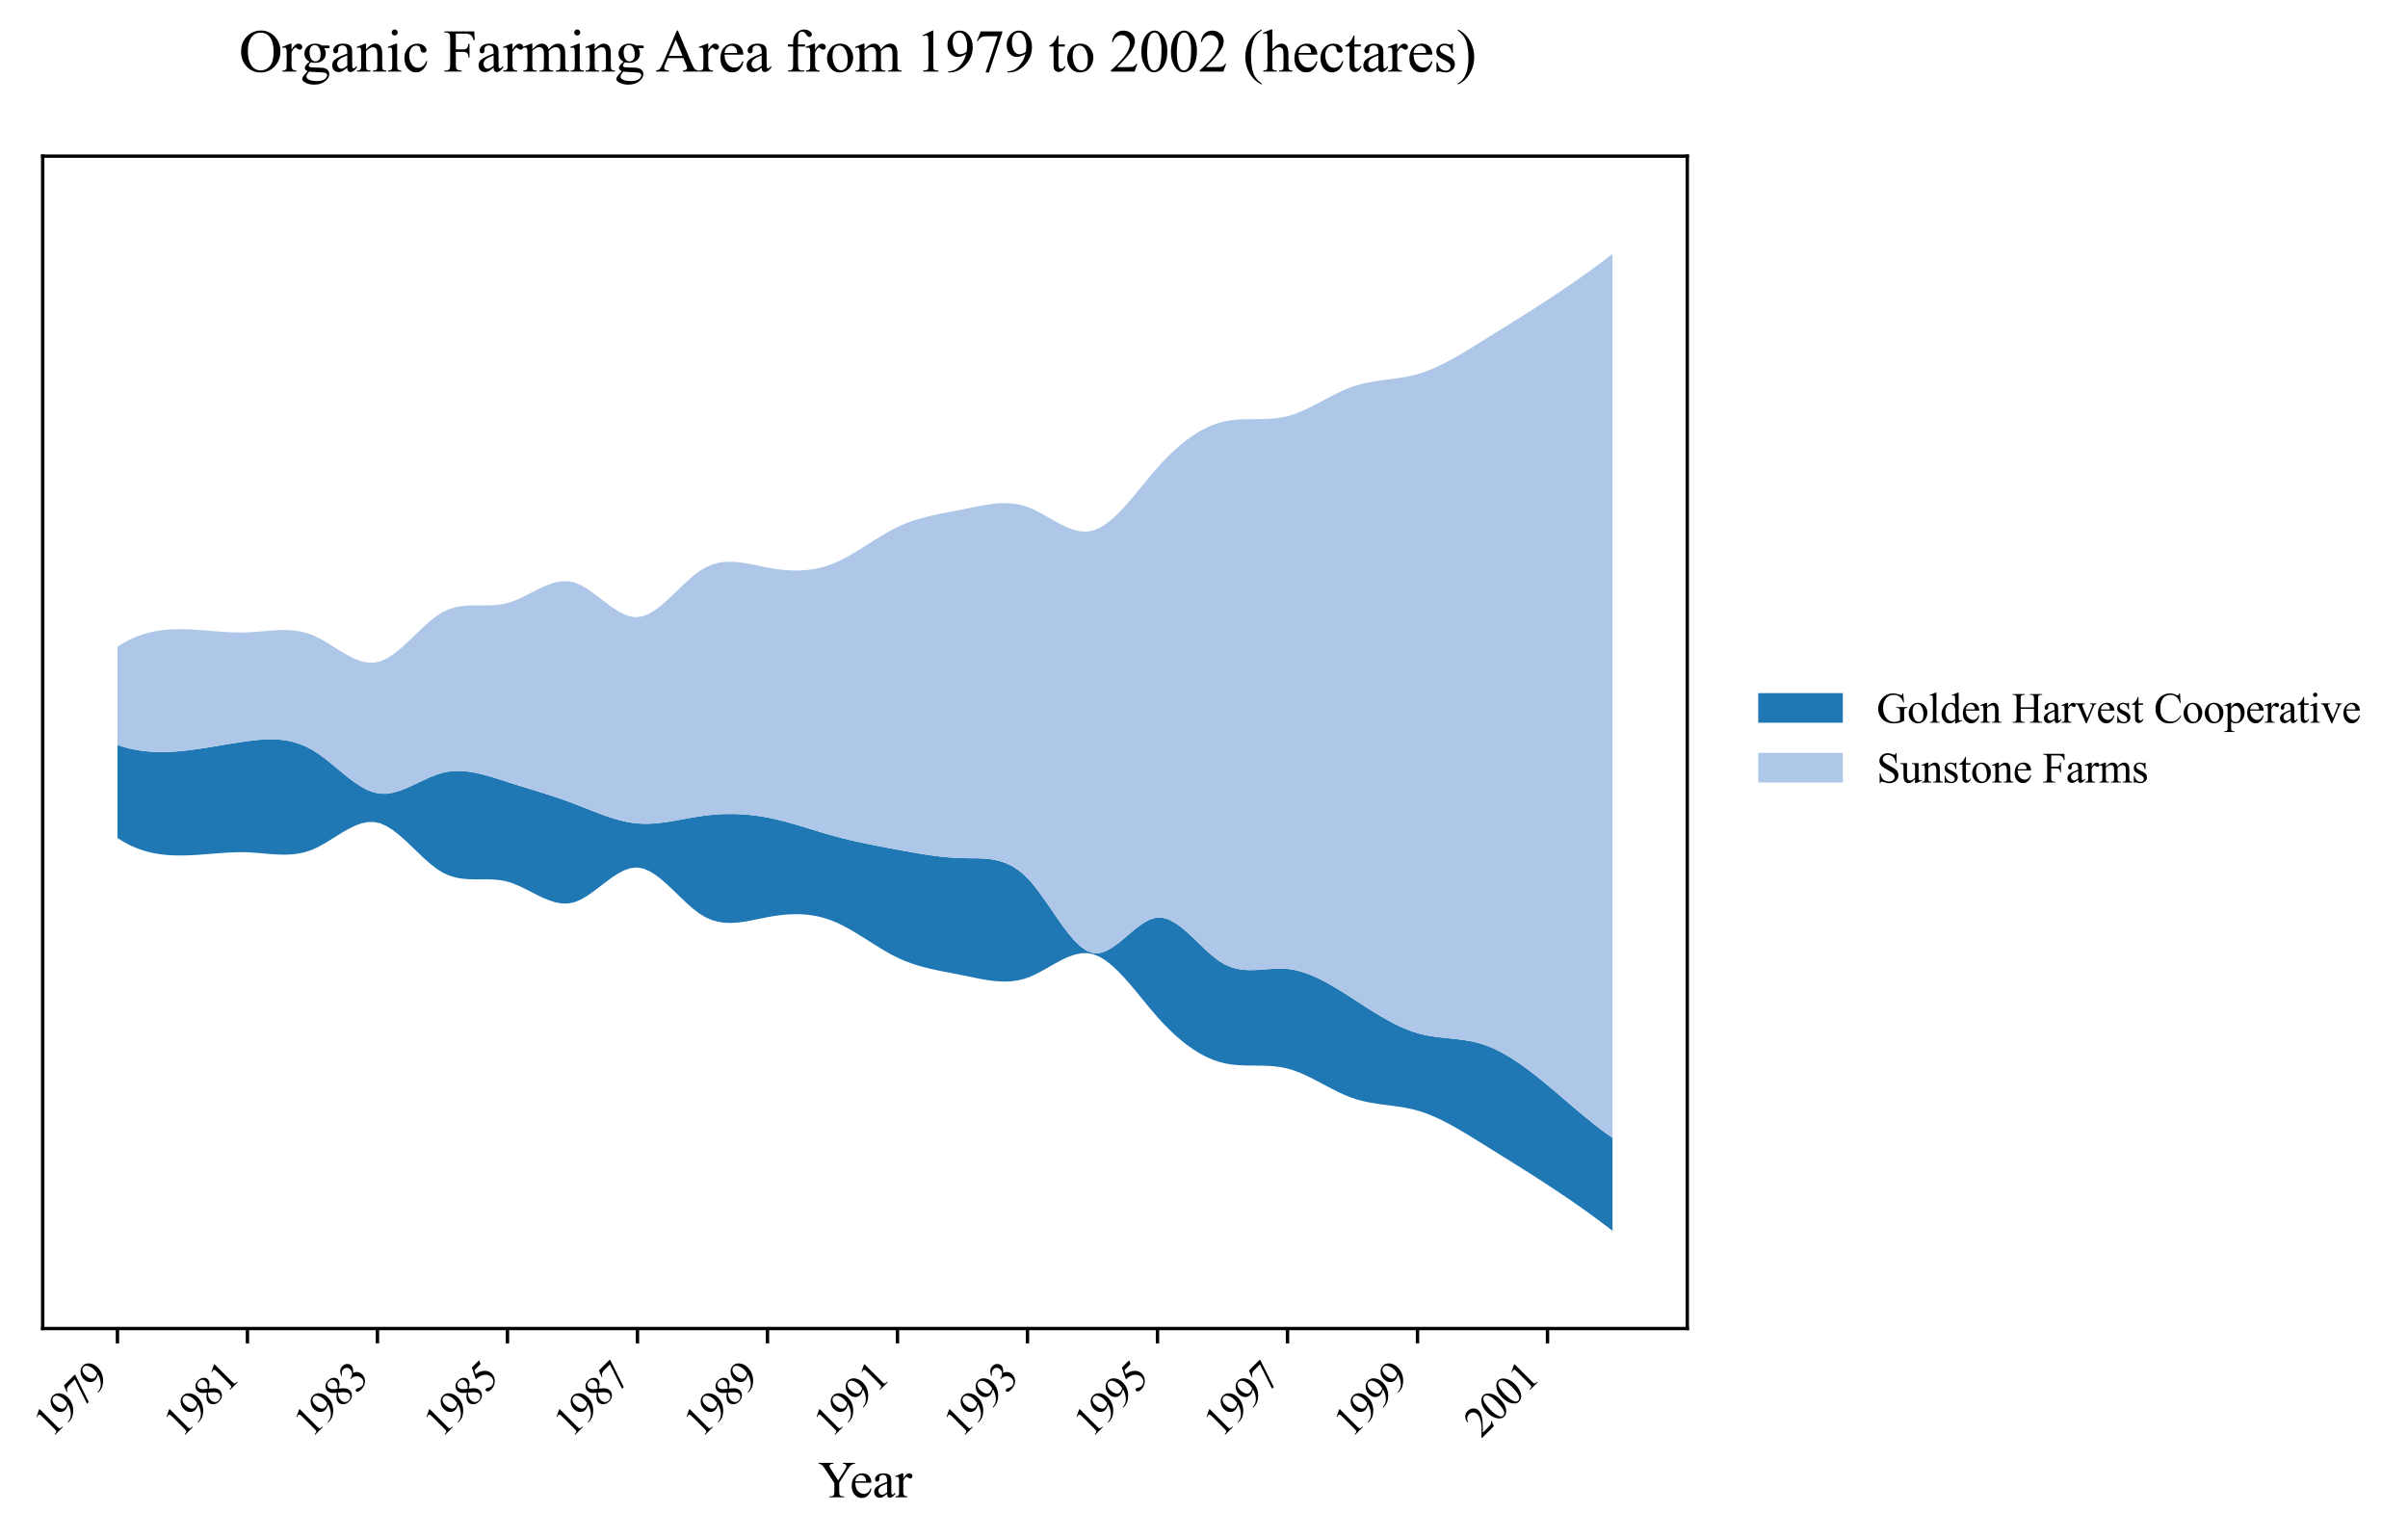 <?xml version="1.0" encoding="utf-8" standalone="no"?>
<!DOCTYPE svg PUBLIC "-//W3C//DTD SVG 1.1//EN"
  "http://www.w3.org/Graphics/SVG/1.1/DTD/svg11.dtd">
<svg xmlns:xlink="http://www.w3.org/1999/xlink" width="569.28pt" height="363.785pt" viewBox="0 0 569.28 363.785" xmlns="http://www.w3.org/2000/svg" version="1.1">
 <defs>
  <style type="text/css">*{stroke-linejoin: round; stroke-linecap: butt}</style>
 </defs>
 <g id="figure_1">
  <g id="patch_1">
   <path d="M 0 363.785 
L 569.28 363.785 
L 569.28 0 
L 0 0 
z
" style="fill: #ffffff"/>
  </g>
  <g id="axes_1">
   <g id="patch_2">
    <path d="M 10.092 314.121 
L 398.892 314.121 
L 398.892 36.921 
L 10.092 36.921 
z
" style="fill: #ffffff"/>
   </g>
   <g id="FillBetweenPolyCollection_1">
    <path d="M 27.765 176.15 
L 27.765 198.138 
L 29.244 199.061 
L 30.722 199.844 
L 32.201 200.497 
L 33.68 201.03 
L 35.159 201.453 
L 36.638 201.777 
L 38.117 202.011 
L 39.596 202.166 
L 41.075 202.251 
L 42.554 202.277 
L 44.032 202.254 
L 45.511 202.191 
L 46.99 202.1 
L 48.469 201.989 
L 49.948 201.87 
L 51.427 201.753 
L 52.906 201.646 
L 54.385 201.561 
L 55.864 201.508 
L 57.342 201.496 
L 58.821 201.536 
L 60.3 201.628 
L 61.779 201.751 
L 63.258 201.88 
L 64.737 201.993 
L 66.216 202.066 
L 67.695 202.074 
L 69.174 201.994 
L 70.652 201.803 
L 72.131 201.476 
L 73.61 200.989 
L 75.089 200.327 
L 76.568 199.523 
L 78.047 198.628 
L 79.526 197.698 
L 81.005 196.784 
L 82.484 195.942 
L 83.962 195.224 
L 85.441 194.684 
L 86.92 194.374 
L 88.399 194.35 
L 89.878 194.662 
L 91.357 195.312 
L 92.836 196.241 
L 94.315 197.388 
L 95.794 198.691 
L 97.272 200.088 
L 98.751 201.517 
L 100.23 202.917 
L 101.709 204.225 
L 103.188 205.381 
L 104.667 206.321 
L 106.146 207.004 
L 107.625 207.46 
L 109.104 207.734 
L 110.582 207.871 
L 112.061 207.915 
L 113.54 207.912 
L 115.019 207.906 
L 116.498 207.942 
L 117.977 208.066 
L 119.456 208.322 
L 120.935 208.752 
L 122.414 209.34 
L 123.892 210.036 
L 125.371 210.789 
L 126.85 211.547 
L 128.329 212.26 
L 129.808 212.876 
L 131.287 213.344 
L 132.766 213.612 
L 134.245 213.629 
L 135.724 213.345 
L 137.202 212.748 
L 138.681 211.904 
L 140.16 210.887 
L 141.639 209.771 
L 143.118 208.628 
L 144.597 207.533 
L 146.076 206.56 
L 147.555 205.782 
L 149.034 205.273 
L 150.512 205.107 
L 151.991 205.342 
L 153.47 205.945 
L 154.949 206.848 
L 156.428 207.986 
L 157.907 209.29 
L 159.386 210.694 
L 160.865 212.131 
L 162.344 213.534 
L 163.822 214.836 
L 165.301 215.971 
L 166.78 216.871 
L 168.259 217.519 
L 169.738 217.941 
L 171.217 218.168 
L 172.696 218.23 
L 174.175 218.157 
L 175.654 217.98 
L 177.132 217.728 
L 178.611 217.432 
L 180.09 217.121 
L 181.569 216.827 
L 183.048 216.574 
L 184.527 216.373 
L 186.006 216.231 
L 187.485 216.157 
L 188.964 216.157 
L 190.442 216.24 
L 191.921 216.413 
L 193.4 216.683 
L 194.879 217.059 
L 196.358 217.548 
L 197.837 218.155 
L 199.316 218.871 
L 200.795 219.673 
L 202.274 220.54 
L 203.752 221.451 
L 205.231 222.385 
L 206.71 223.319 
L 208.189 224.234 
L 209.668 225.107 
L 211.147 225.917 
L 212.626 226.642 
L 214.105 227.274 
L 215.584 227.822 
L 217.062 228.297 
L 218.541 228.71 
L 220.02 229.075 
L 221.499 229.401 
L 222.978 229.701 
L 224.457 229.986 
L 225.936 230.268 
L 227.415 230.558 
L 228.894 230.863 
L 230.372 231.172 
L 231.851 231.465 
L 233.33 231.721 
L 234.809 231.922 
L 236.288 232.049 
L 237.767 232.081 
L 239.246 232 
L 240.725 231.785 
L 242.204 231.418 
L 243.682 230.881 
L 245.161 230.19 
L 246.64 229.398 
L 248.119 228.555 
L 249.598 227.714 
L 251.077 226.927 
L 252.556 226.246 
L 254.035 225.722 
L 255.514 225.408 
L 256.992 225.356 
L 258.471 225.617 
L 259.95 226.221 
L 261.429 227.132 
L 262.908 228.306 
L 264.387 229.696 
L 265.866 231.258 
L 267.345 232.946 
L 268.824 234.715 
L 270.303 236.519 
L 271.781 238.314 
L 273.26 240.053 
L 274.739 241.694 
L 276.218 243.222 
L 277.697 244.632 
L 279.176 245.924 
L 280.655 247.093 
L 282.134 248.138 
L 283.613 249.057 
L 285.091 249.845 
L 286.57 250.502 
L 288.049 251.025 
L 289.528 251.41 
L 291.007 251.668 
L 292.486 251.824 
L 293.965 251.904 
L 295.444 251.937 
L 296.923 251.948 
L 298.401 251.964 
L 299.88 252.014 
L 301.359 252.123 
L 302.838 252.318 
L 304.317 252.628 
L 305.796 253.07 
L 307.275 253.631 
L 308.754 254.285 
L 310.233 255.007 
L 311.711 255.774 
L 313.19 256.559 
L 314.669 257.338 
L 316.148 258.086 
L 317.627 258.779 
L 319.106 259.392 
L 320.585 259.901 
L 322.064 260.307 
L 323.543 260.628 
L 325.021 260.887 
L 326.5 261.103 
L 327.979 261.297 
L 329.458 261.489 
L 330.937 261.701 
L 332.416 261.952 
L 333.895 262.263 
L 335.374 262.655 
L 336.853 263.141 
L 338.331 263.712 
L 339.81 264.361 
L 341.289 265.077 
L 342.768 265.85 
L 344.247 266.672 
L 345.726 267.532 
L 347.205 268.421 
L 348.684 269.33 
L 350.163 270.248 
L 351.641 271.167 
L 353.12 272.086 
L 354.599 273.005 
L 356.078 273.925 
L 357.557 274.849 
L 359.036 275.776 
L 360.515 276.709 
L 361.994 277.648 
L 363.473 278.595 
L 364.951 279.551 
L 366.43 280.517 
L 367.909 281.495 
L 369.388 282.486 
L 370.867 283.491 
L 372.346 284.511 
L 373.825 285.547 
L 375.304 286.602 
L 376.783 287.675 
L 378.261 288.768 
L 379.74 289.883 
L 381.219 291.021 
L 381.219 269.049 
L 381.219 269.049 
L 379.74 268.008 
L 378.261 266.908 
L 376.783 265.757 
L 375.304 264.566 
L 373.825 263.343 
L 372.346 262.097 
L 370.867 260.837 
L 369.388 259.572 
L 367.909 258.311 
L 366.43 257.063 
L 364.951 255.838 
L 363.473 254.644 
L 361.994 253.49 
L 360.515 252.385 
L 359.036 251.339 
L 357.557 250.36 
L 356.078 249.457 
L 354.599 248.64 
L 353.12 247.917 
L 351.641 247.298 
L 350.163 246.791 
L 348.684 246.396 
L 347.205 246.094 
L 345.726 245.862 
L 344.247 245.679 
L 342.768 245.522 
L 341.289 245.37 
L 339.81 245.2 
L 338.331 244.99 
L 336.853 244.719 
L 335.374 244.363 
L 333.895 243.904 
L 332.416 243.345 
L 330.937 242.697 
L 329.458 241.971 
L 327.979 241.178 
L 326.5 240.33 
L 325.021 239.438 
L 323.543 238.514 
L 322.064 237.567 
L 320.585 236.611 
L 319.106 235.656 
L 317.627 234.714 
L 316.148 233.799 
L 314.669 232.925 
L 313.19 232.105 
L 311.711 231.353 
L 310.233 230.682 
L 308.754 230.106 
L 307.275 229.638 
L 305.796 229.292 
L 304.317 229.081 
L 302.838 229.009 
L 301.359 229.041 
L 299.88 229.136 
L 298.401 229.252 
L 296.923 229.346 
L 295.444 229.376 
L 293.965 229.301 
L 292.486 229.078 
L 291.007 228.665 
L 289.528 228.021 
L 288.049 227.108 
L 286.57 225.956 
L 285.091 224.638 
L 283.613 223.227 
L 282.134 221.798 
L 280.655 220.425 
L 279.176 219.182 
L 277.697 218.142 
L 276.218 217.38 
L 274.739 216.969 
L 273.26 216.983 
L 271.781 217.44 
L 270.303 218.249 
L 268.824 219.312 
L 267.345 220.526 
L 265.866 221.791 
L 264.387 223.007 
L 262.908 224.073 
L 261.429 224.889 
L 259.95 225.353 
L 258.471 225.365 
L 256.992 224.845 
L 255.514 223.834 
L 254.035 222.42 
L 252.556 220.688 
L 251.077 218.724 
L 249.598 216.616 
L 248.119 214.45 
L 246.64 212.312 
L 245.161 210.289 
L 243.682 208.468 
L 242.204 206.931 
L 240.725 205.708 
L 239.246 204.763 
L 237.767 204.061 
L 236.288 203.566 
L 234.809 203.241 
L 233.33 203.049 
L 231.851 202.955 
L 230.372 202.921 
L 228.894 202.913 
L 227.415 202.892 
L 225.936 202.832 
L 224.457 202.732 
L 222.978 202.596 
L 221.499 202.428 
L 220.02 202.232 
L 218.541 202.012 
L 217.062 201.773 
L 215.584 201.519 
L 214.105 201.255 
L 212.626 200.983 
L 211.147 200.709 
L 209.668 200.432 
L 208.189 200.151 
L 206.71 199.861 
L 205.231 199.563 
L 203.752 199.252 
L 202.274 198.927 
L 200.795 198.586 
L 199.316 198.226 
L 197.837 197.844 
L 196.358 197.44 
L 194.879 197.013 
L 193.4 196.57 
L 191.921 196.119 
L 190.442 195.666 
L 188.964 195.219 
L 187.485 194.785 
L 186.006 194.371 
L 184.527 193.984 
L 183.048 193.631 
L 181.569 193.319 
L 180.09 193.055 
L 178.611 192.839 
L 177.132 192.672 
L 175.654 192.553 
L 174.175 192.481 
L 172.696 192.456 
L 171.217 192.479 
L 169.738 192.547 
L 168.259 192.662 
L 166.78 192.823 
L 165.301 193.029 
L 163.822 193.272 
L 162.344 193.537 
L 160.865 193.81 
L 159.386 194.076 
L 157.907 194.319 
L 156.428 194.526 
L 154.949 194.68 
L 153.47 194.767 
L 151.991 194.773 
L 150.512 194.682 
L 149.034 194.486 
L 147.555 194.195 
L 146.076 193.822 
L 144.597 193.381 
L 143.118 192.885 
L 141.639 192.347 
L 140.16 191.781 
L 138.681 191.198 
L 137.202 190.614 
L 135.724 190.04 
L 134.245 189.489 
L 132.766 188.963 
L 131.287 188.458 
L 129.808 187.97 
L 128.329 187.496 
L 126.85 187.032 
L 125.371 186.574 
L 123.892 186.118 
L 122.414 185.661 
L 120.935 185.199 
L 119.456 184.729 
L 117.977 184.254 
L 116.498 183.793 
L 115.019 183.362 
L 113.54 182.98 
L 112.061 182.664 
L 110.582 182.433 
L 109.104 182.305 
L 107.625 182.296 
L 106.146 182.426 
L 104.667 182.712 
L 103.188 183.162 
L 101.709 183.744 
L 100.23 184.411 
L 98.751 185.118 
L 97.272 185.82 
L 95.794 186.471 
L 94.315 187.025 
L 92.836 187.437 
L 91.357 187.662 
L 89.878 187.653 
L 88.399 187.369 
L 86.92 186.813 
L 85.441 186.032 
L 83.962 185.07 
L 82.484 183.975 
L 81.005 182.792 
L 79.526 181.567 
L 78.047 180.348 
L 76.568 179.179 
L 75.089 178.108 
L 73.61 177.181 
L 72.131 176.426 
L 70.652 175.836 
L 69.174 175.394 
L 67.695 175.086 
L 66.216 174.896 
L 64.737 174.81 
L 63.258 174.812 
L 61.779 174.887 
L 60.3 175.02 
L 58.821 175.196 
L 57.342 175.401 
L 55.864 175.625 
L 54.385 175.864 
L 52.906 176.112 
L 51.427 176.362 
L 49.948 176.61 
L 48.469 176.85 
L 46.99 177.075 
L 45.511 177.281 
L 44.032 177.462 
L 42.554 177.611 
L 41.075 177.724 
L 39.596 177.794 
L 38.117 177.817 
L 36.638 177.785 
L 35.159 177.694 
L 33.68 177.538 
L 32.201 177.312 
L 30.722 177.008 
L 29.244 176.623 
L 27.765 176.15 
z
" clip-path="url(#pbded025256)" style="fill: #1f77b4"/>
   </g>
   <g id="FillBetweenPolyCollection_2">
    <path d="M 27.765 152.905 
L 27.765 176.15 
L 29.244 176.623 
L 30.722 177.008 
L 32.201 177.312 
L 33.68 177.538 
L 35.159 177.694 
L 36.638 177.785 
L 38.117 177.817 
L 39.596 177.794 
L 41.075 177.724 
L 42.554 177.611 
L 44.032 177.462 
L 45.511 177.281 
L 46.99 177.075 
L 48.469 176.85 
L 49.948 176.61 
L 51.427 176.362 
L 52.906 176.112 
L 54.385 175.864 
L 55.864 175.625 
L 57.342 175.401 
L 58.821 175.196 
L 60.3 175.02 
L 61.779 174.887 
L 63.258 174.812 
L 64.737 174.81 
L 66.216 174.896 
L 67.695 175.086 
L 69.174 175.394 
L 70.652 175.836 
L 72.131 176.426 
L 73.61 177.181 
L 75.089 178.108 
L 76.568 179.179 
L 78.047 180.348 
L 79.526 181.567 
L 81.005 182.792 
L 82.484 183.975 
L 83.962 185.07 
L 85.441 186.032 
L 86.92 186.813 
L 88.399 187.369 
L 89.878 187.653 
L 91.357 187.662 
L 92.836 187.437 
L 94.315 187.025 
L 95.794 186.471 
L 97.272 185.82 
L 98.751 185.118 
L 100.23 184.411 
L 101.709 183.744 
L 103.188 183.162 
L 104.667 182.712 
L 106.146 182.426 
L 107.625 182.296 
L 109.104 182.305 
L 110.582 182.433 
L 112.061 182.664 
L 113.54 182.98 
L 115.019 183.362 
L 116.498 183.793 
L 117.977 184.254 
L 119.456 184.729 
L 120.935 185.199 
L 122.414 185.661 
L 123.892 186.118 
L 125.371 186.574 
L 126.85 187.032 
L 128.329 187.496 
L 129.808 187.97 
L 131.287 188.458 
L 132.766 188.963 
L 134.245 189.489 
L 135.724 190.04 
L 137.202 190.614 
L 138.681 191.198 
L 140.16 191.781 
L 141.639 192.347 
L 143.118 192.885 
L 144.597 193.381 
L 146.076 193.822 
L 147.555 194.195 
L 149.034 194.486 
L 150.512 194.682 
L 151.991 194.773 
L 153.47 194.767 
L 154.949 194.68 
L 156.428 194.526 
L 157.907 194.319 
L 159.386 194.076 
L 160.865 193.81 
L 162.344 193.537 
L 163.822 193.272 
L 165.301 193.029 
L 166.78 192.823 
L 168.259 192.662 
L 169.738 192.547 
L 171.217 192.479 
L 172.696 192.456 
L 174.175 192.481 
L 175.654 192.553 
L 177.132 192.672 
L 178.611 192.839 
L 180.09 193.055 
L 181.569 193.319 
L 183.048 193.631 
L 184.527 193.984 
L 186.006 194.371 
L 187.485 194.785 
L 188.964 195.219 
L 190.442 195.666 
L 191.921 196.119 
L 193.4 196.57 
L 194.879 197.013 
L 196.358 197.44 
L 197.837 197.844 
L 199.316 198.226 
L 200.795 198.586 
L 202.274 198.927 
L 203.752 199.252 
L 205.231 199.563 
L 206.71 199.861 
L 208.189 200.151 
L 209.668 200.432 
L 211.147 200.709 
L 212.626 200.983 
L 214.105 201.255 
L 215.584 201.519 
L 217.062 201.773 
L 218.541 202.012 
L 220.02 202.232 
L 221.499 202.428 
L 222.978 202.596 
L 224.457 202.732 
L 225.936 202.832 
L 227.415 202.892 
L 228.894 202.913 
L 230.372 202.921 
L 231.851 202.955 
L 233.33 203.049 
L 234.809 203.241 
L 236.288 203.566 
L 237.767 204.061 
L 239.246 204.763 
L 240.725 205.708 
L 242.204 206.931 
L 243.682 208.468 
L 245.161 210.289 
L 246.64 212.312 
L 248.119 214.45 
L 249.598 216.616 
L 251.077 218.724 
L 252.556 220.688 
L 254.035 222.42 
L 255.514 223.834 
L 256.992 224.845 
L 258.471 225.365 
L 259.95 225.353 
L 261.429 224.889 
L 262.908 224.073 
L 264.387 223.007 
L 265.866 221.791 
L 267.345 220.526 
L 268.824 219.312 
L 270.303 218.249 
L 271.781 217.44 
L 273.26 216.983 
L 274.739 216.969 
L 276.218 217.38 
L 277.697 218.142 
L 279.176 219.182 
L 280.655 220.425 
L 282.134 221.798 
L 283.613 223.227 
L 285.091 224.638 
L 286.57 225.956 
L 288.049 227.108 
L 289.528 228.021 
L 291.007 228.665 
L 292.486 229.078 
L 293.965 229.301 
L 295.444 229.376 
L 296.923 229.346 
L 298.401 229.252 
L 299.88 229.136 
L 301.359 229.041 
L 302.838 229.009 
L 304.317 229.081 
L 305.796 229.292 
L 307.275 229.638 
L 308.754 230.106 
L 310.233 230.682 
L 311.711 231.353 
L 313.19 232.105 
L 314.669 232.925 
L 316.148 233.799 
L 317.627 234.714 
L 319.106 235.656 
L 320.585 236.611 
L 322.064 237.567 
L 323.543 238.514 
L 325.021 239.438 
L 326.5 240.33 
L 327.979 241.178 
L 329.458 241.971 
L 330.937 242.697 
L 332.416 243.345 
L 333.895 243.904 
L 335.374 244.363 
L 336.853 244.719 
L 338.331 244.99 
L 339.81 245.2 
L 341.289 245.37 
L 342.768 245.522 
L 344.247 245.679 
L 345.726 245.862 
L 347.205 246.094 
L 348.684 246.396 
L 350.163 246.791 
L 351.641 247.298 
L 353.12 247.917 
L 354.599 248.64 
L 356.078 249.457 
L 357.557 250.36 
L 359.036 251.339 
L 360.515 252.385 
L 361.994 253.49 
L 363.473 254.644 
L 364.951 255.838 
L 366.43 257.063 
L 367.909 258.311 
L 369.388 259.572 
L 370.867 260.837 
L 372.346 262.097 
L 373.825 263.343 
L 375.304 264.566 
L 376.783 265.757 
L 378.261 266.908 
L 379.74 268.008 
L 381.219 269.049 
L 381.219 60.021 
L 381.219 60.021 
L 379.74 61.159 
L 378.261 62.274 
L 376.783 63.368 
L 375.304 64.441 
L 373.825 65.495 
L 372.346 66.532 
L 370.867 67.552 
L 369.388 68.556 
L 367.909 69.547 
L 366.43 70.525 
L 364.951 71.491 
L 363.473 72.448 
L 361.994 73.395 
L 360.515 74.334 
L 359.036 75.267 
L 357.557 76.194 
L 356.078 77.117 
L 354.599 78.038 
L 353.12 78.957 
L 351.641 79.875 
L 350.163 80.794 
L 348.684 81.713 
L 347.205 82.621 
L 345.726 83.51 
L 344.247 84.371 
L 342.768 85.192 
L 341.289 85.966 
L 339.81 86.682 
L 338.331 87.33 
L 336.853 87.902 
L 335.374 88.387 
L 333.895 88.779 
L 332.416 89.091 
L 330.937 89.342 
L 329.458 89.553 
L 327.979 89.746 
L 326.5 89.94 
L 325.021 90.156 
L 323.543 90.414 
L 322.064 90.736 
L 320.585 91.141 
L 319.106 91.65 
L 317.627 92.263 
L 316.148 92.956 
L 314.669 93.705 
L 313.19 94.484 
L 311.711 95.269 
L 310.233 96.035 
L 308.754 96.757 
L 307.275 97.411 
L 305.796 97.972 
L 304.317 98.415 
L 302.838 98.724 
L 301.359 98.92 
L 299.88 99.029 
L 298.401 99.078 
L 296.923 99.095 
L 295.444 99.106 
L 293.965 99.138 
L 292.486 99.218 
L 291.007 99.374 
L 289.528 99.632 
L 288.049 100.018 
L 286.57 100.54 
L 285.091 101.197 
L 283.613 101.986 
L 282.134 102.904 
L 280.655 103.949 
L 279.176 105.119 
L 277.697 106.41 
L 276.218 107.821 
L 274.739 109.348 
L 273.26 110.99 
L 271.781 112.729 
L 270.303 114.523 
L 268.824 116.328 
L 267.345 118.097 
L 265.866 119.785 
L 264.387 121.347 
L 262.908 122.737 
L 261.429 123.91 
L 259.95 124.822 
L 258.471 125.425 
L 256.992 125.687 
L 255.514 125.634 
L 254.035 125.32 
L 252.556 124.797 
L 251.077 124.115 
L 249.598 123.328 
L 248.119 122.487 
L 246.64 121.644 
L 245.161 120.852 
L 243.682 120.162 
L 242.204 119.624 
L 240.725 119.257 
L 239.246 119.043 
L 237.767 118.961 
L 236.288 118.994 
L 234.809 119.12 
L 233.33 119.321 
L 231.851 119.578 
L 230.372 119.87 
L 228.894 120.179 
L 227.415 120.485 
L 225.936 120.775 
L 224.457 121.056 
L 222.978 121.342 
L 221.499 121.641 
L 220.02 121.968 
L 218.541 122.332 
L 217.062 122.746 
L 215.584 123.221 
L 214.105 123.768 
L 212.626 124.4 
L 211.147 125.126 
L 209.668 125.936 
L 208.189 126.809 
L 206.71 127.723 
L 205.231 128.658 
L 203.752 129.591 
L 202.274 130.503 
L 200.795 131.37 
L 199.316 132.172 
L 197.837 132.887 
L 196.358 133.495 
L 194.879 133.983 
L 193.4 134.359 
L 191.921 134.63 
L 190.442 134.802 
L 188.964 134.885 
L 187.485 134.885 
L 186.006 134.811 
L 184.527 134.669 
L 183.048 134.468 
L 181.569 134.215 
L 180.09 133.921 
L 178.611 133.611 
L 177.132 133.314 
L 175.654 133.063 
L 174.175 132.885 
L 172.696 132.812 
L 171.217 132.874 
L 169.738 133.101 
L 168.259 133.524 
L 166.78 134.171 
L 165.301 135.072 
L 163.822 136.206 
L 162.344 137.508 
L 160.865 138.911 
L 159.386 140.348 
L 157.907 141.753 
L 156.428 143.057 
L 154.949 144.194 
L 153.47 145.098 
L 151.991 145.701 
L 150.512 145.936 
L 149.034 145.769 
L 147.555 145.261 
L 146.076 144.483 
L 144.597 143.509 
L 143.118 142.415 
L 141.639 141.272 
L 140.16 140.155 
L 138.681 139.138 
L 137.202 138.294 
L 135.724 137.698 
L 134.245 137.413 
L 132.766 137.43 
L 131.287 137.699 
L 129.808 138.166 
L 128.329 138.782 
L 126.85 139.495 
L 125.371 140.254 
L 123.892 141.007 
L 122.414 141.703 
L 120.935 142.291 
L 119.456 142.72 
L 117.977 142.976 
L 116.498 143.1 
L 115.019 143.137 
L 113.54 143.131 
L 112.061 143.128 
L 110.582 143.172 
L 109.104 143.308 
L 107.625 143.582 
L 106.146 144.038 
L 104.667 144.722 
L 103.188 145.662 
L 101.709 146.817 
L 100.23 148.125 
L 98.751 149.525 
L 97.272 150.955 
L 95.794 152.352 
L 94.315 153.655 
L 92.836 154.802 
L 91.357 155.731 
L 89.878 156.381 
L 88.399 156.693 
L 86.92 156.668 
L 85.441 156.359 
L 83.962 155.818 
L 82.484 155.1 
L 81.005 154.258 
L 79.526 153.345 
L 78.047 152.414 
L 76.568 151.52 
L 75.089 150.715 
L 73.61 150.053 
L 72.131 149.567 
L 70.652 149.24 
L 69.174 149.048 
L 67.695 148.968 
L 66.216 148.977 
L 64.737 149.049 
L 63.258 149.162 
L 61.779 149.292 
L 60.3 149.414 
L 58.821 149.506 
L 57.342 149.546 
L 55.864 149.535 
L 54.385 149.481 
L 52.906 149.396 
L 51.427 149.29 
L 49.948 149.172 
L 48.469 149.053 
L 46.99 148.943 
L 45.511 148.851 
L 44.032 148.789 
L 42.554 148.766 
L 41.075 148.792 
L 39.596 148.877 
L 38.117 149.031 
L 36.638 149.265 
L 35.159 149.589 
L 33.68 150.013 
L 32.201 150.546 
L 30.722 151.199 
L 29.244 151.982 
L 27.765 152.905 
z
" clip-path="url(#pbded025256)" style="fill: #aec7e8"/>
   </g>
   <g id="matplotlib.axis_1">
    <g id="xtick_1">
     <g id="line2d_1">
      <defs>
       <path id="mbe78764e00" d="M 0 0 
L 0 3.5 
" style="stroke: #000000; stroke-width: 0.8"/>
      </defs>
      <g>
       <use xlink:href="#mbe78764e00" x="27.765" y="314.121" style="stroke: #000000; stroke-width: 0.8"/>
      </g>
     </g>
     <g id="text_1">
      <!-- 1979 -->
      <g transform="translate(12.11 340.173) rotate(-45) scale(0.1 -0.1)">
       <defs>
        <path id="TimesNewRomanPSMT-31" d="M 750 3822 
L 1781 4325 
L 1884 4325 
L 1884 747 
Q 1884 391 1914 303 
Q 1944 216 2037 169 
Q 2131 122 2419 116 
L 2419 0 
L 825 0 
L 825 116 
Q 1125 122 1212 167 
Q 1300 213 1334 289 
Q 1369 366 1369 747 
L 1369 3034 
Q 1369 3497 1338 3628 
Q 1316 3728 1258 3775 
Q 1200 3822 1119 3822 
Q 1003 3822 797 3725 
L 750 3822 
z
" transform="scale(0.016)"/>
        <path id="TimesNewRomanPSMT-39" d="M 338 -88 
L 338 28 
Q 744 34 1094 217 
Q 1444 400 1770 856 
Q 2097 1313 2225 1859 
Q 1734 1544 1338 1544 
Q 891 1544 572 1889 
Q 253 2234 253 2806 
Q 253 3363 572 3797 
Q 956 4325 1575 4325 
Q 2097 4325 2469 3894 
Q 2925 3359 2925 2575 
Q 2925 1869 2578 1258 
Q 2231 647 1613 244 
Q 1109 -88 516 -88 
L 338 -88 
z
M 2275 2091 
Q 2331 2497 2331 2741 
Q 2331 3044 2228 3395 
Q 2125 3747 1936 3934 
Q 1747 4122 1506 4122 
Q 1228 4122 1018 3872 
Q 809 3622 809 3128 
Q 809 2469 1088 2097 
Q 1291 1828 1588 1828 
Q 1731 1828 1928 1897 
Q 2125 1966 2275 2091 
z
" transform="scale(0.016)"/>
        <path id="TimesNewRomanPSMT-37" d="M 644 4238 
L 2916 4238 
L 2916 4119 
L 1503 -88 
L 1153 -88 
L 2419 3728 
L 1253 3728 
Q 900 3728 750 3644 
Q 488 3500 328 3200 
L 238 3234 
L 644 4238 
z
" transform="scale(0.016)"/>
       </defs>
       <use xlink:href="#TimesNewRomanPSMT-31"/>
       <use xlink:href="#TimesNewRomanPSMT-39" transform="translate(50 0)"/>
       <use xlink:href="#TimesNewRomanPSMT-37" transform="translate(100 0)"/>
       <use xlink:href="#TimesNewRomanPSMT-39" transform="translate(150 0)"/>
      </g>
     </g>
    </g>
    <g id="xtick_2">
     <g id="line2d_2">
      <g>
       <use xlink:href="#mbe78764e00" x="58.5" y="314.121" style="stroke: #000000; stroke-width: 0.8"/>
      </g>
     </g>
     <g id="text_2">
      <!-- 1981 -->
      <g transform="translate(42.845 340.173) rotate(-45) scale(0.1 -0.1)">
       <defs>
        <path id="TimesNewRomanPSMT-38" d="M 1228 2134 
Q 725 2547 579 2797 
Q 434 3047 434 3316 
Q 434 3728 753 4026 
Q 1072 4325 1600 4325 
Q 2113 4325 2425 4047 
Q 2738 3769 2738 3413 
Q 2738 3175 2569 2928 
Q 2400 2681 1866 2347 
Q 2416 1922 2594 1678 
Q 2831 1359 2831 1006 
Q 2831 559 2490 242 
Q 2150 -75 1597 -75 
Q 994 -75 656 303 
Q 388 606 388 966 
Q 388 1247 577 1523 
Q 766 1800 1228 2134 
z
M 1719 2469 
Q 2094 2806 2194 3001 
Q 2294 3197 2294 3444 
Q 2294 3772 2109 3958 
Q 1925 4144 1606 4144 
Q 1288 4144 1088 3959 
Q 888 3775 888 3528 
Q 888 3366 970 3203 
Q 1053 3041 1206 2894 
L 1719 2469 
z
M 1375 2016 
Q 1116 1797 991 1539 
Q 866 1281 866 981 
Q 866 578 1086 336 
Q 1306 94 1647 94 
Q 1984 94 2187 284 
Q 2391 475 2391 747 
Q 2391 972 2272 1150 
Q 2050 1481 1375 2016 
z
" transform="scale(0.016)"/>
       </defs>
       <use xlink:href="#TimesNewRomanPSMT-31"/>
       <use xlink:href="#TimesNewRomanPSMT-39" transform="translate(50 0)"/>
       <use xlink:href="#TimesNewRomanPSMT-38" transform="translate(100 0)"/>
       <use xlink:href="#TimesNewRomanPSMT-31" transform="translate(150 0)"/>
      </g>
     </g>
    </g>
    <g id="xtick_3">
     <g id="line2d_3">
      <g>
       <use xlink:href="#mbe78764e00" x="89.235" y="314.121" style="stroke: #000000; stroke-width: 0.8"/>
      </g>
     </g>
     <g id="text_3">
      <!-- 1983 -->
      <g transform="translate(73.58 340.173) rotate(-45) scale(0.1 -0.1)">
       <defs>
        <path id="TimesNewRomanPSMT-33" d="M 325 3431 
Q 506 3859 782 4092 
Q 1059 4325 1472 4325 
Q 1981 4325 2253 3994 
Q 2459 3747 2459 3466 
Q 2459 3003 1878 2509 
Q 2269 2356 2469 2072 
Q 2669 1788 2669 1403 
Q 2669 853 2319 450 
Q 1863 -75 997 -75 
Q 569 -75 414 31 
Q 259 138 259 259 
Q 259 350 332 419 
Q 406 488 509 488 
Q 588 488 669 463 
Q 722 447 909 348 
Q 1097 250 1169 231 
Q 1284 197 1416 197 
Q 1734 197 1970 444 
Q 2206 691 2206 1028 
Q 2206 1275 2097 1509 
Q 2016 1684 1919 1775 
Q 1784 1900 1550 2001 
Q 1316 2103 1072 2103 
L 972 2103 
L 972 2197 
Q 1219 2228 1467 2375 
Q 1716 2522 1828 2728 
Q 1941 2934 1941 3181 
Q 1941 3503 1739 3701 
Q 1538 3900 1238 3900 
Q 753 3900 428 3381 
L 325 3431 
z
" transform="scale(0.016)"/>
       </defs>
       <use xlink:href="#TimesNewRomanPSMT-31"/>
       <use xlink:href="#TimesNewRomanPSMT-39" transform="translate(50 0)"/>
       <use xlink:href="#TimesNewRomanPSMT-38" transform="translate(100 0)"/>
       <use xlink:href="#TimesNewRomanPSMT-33" transform="translate(150 0)"/>
      </g>
     </g>
    </g>
    <g id="xtick_4">
     <g id="line2d_4">
      <g>
       <use xlink:href="#mbe78764e00" x="119.97" y="314.121" style="stroke: #000000; stroke-width: 0.8"/>
      </g>
     </g>
     <g id="text_4">
      <!-- 1985 -->
      <g transform="translate(104.316 340.173) rotate(-45) scale(0.1 -0.1)">
       <defs>
        <path id="TimesNewRomanPSMT-35" d="M 2778 4238 
L 2534 3706 
L 1259 3706 
L 981 3138 
Q 1809 3016 2294 2522 
Q 2709 2097 2709 1522 
Q 2709 1188 2573 903 
Q 2438 619 2231 419 
Q 2025 219 1772 97 
Q 1413 -75 1034 -75 
Q 653 -75 479 54 
Q 306 184 306 341 
Q 306 428 378 495 
Q 450 563 559 563 
Q 641 563 702 538 
Q 763 513 909 409 
Q 1144 247 1384 247 
Q 1750 247 2026 523 
Q 2303 800 2303 1197 
Q 2303 1581 2056 1914 
Q 1809 2247 1375 2428 
Q 1034 2569 447 2591 
L 1259 4238 
L 2778 4238 
z
" transform="scale(0.016)"/>
       </defs>
       <use xlink:href="#TimesNewRomanPSMT-31"/>
       <use xlink:href="#TimesNewRomanPSMT-39" transform="translate(50 0)"/>
       <use xlink:href="#TimesNewRomanPSMT-38" transform="translate(100 0)"/>
       <use xlink:href="#TimesNewRomanPSMT-35" transform="translate(150 0)"/>
      </g>
     </g>
    </g>
    <g id="xtick_5">
     <g id="line2d_5">
      <g>
       <use xlink:href="#mbe78764e00" x="150.705" y="314.121" style="stroke: #000000; stroke-width: 0.8"/>
      </g>
     </g>
     <g id="text_5">
      <!-- 1987 -->
      <g transform="translate(135.051 340.173) rotate(-45) scale(0.1 -0.1)">
       <use xlink:href="#TimesNewRomanPSMT-31"/>
       <use xlink:href="#TimesNewRomanPSMT-39" transform="translate(50 0)"/>
       <use xlink:href="#TimesNewRomanPSMT-38" transform="translate(100 0)"/>
       <use xlink:href="#TimesNewRomanPSMT-37" transform="translate(150 0)"/>
      </g>
     </g>
    </g>
    <g id="xtick_6">
     <g id="line2d_6">
      <g>
       <use xlink:href="#mbe78764e00" x="181.441" y="314.121" style="stroke: #000000; stroke-width: 0.8"/>
      </g>
     </g>
     <g id="text_6">
      <!-- 1989 -->
      <g transform="translate(165.786 340.173) rotate(-45) scale(0.1 -0.1)">
       <use xlink:href="#TimesNewRomanPSMT-31"/>
       <use xlink:href="#TimesNewRomanPSMT-39" transform="translate(50 0)"/>
       <use xlink:href="#TimesNewRomanPSMT-38" transform="translate(100 0)"/>
       <use xlink:href="#TimesNewRomanPSMT-39" transform="translate(150 0)"/>
      </g>
     </g>
    </g>
    <g id="xtick_7">
     <g id="line2d_7">
      <g>
       <use xlink:href="#mbe78764e00" x="212.176" y="314.121" style="stroke: #000000; stroke-width: 0.8"/>
      </g>
     </g>
     <g id="text_7">
      <!-- 1991 -->
      <g transform="translate(196.521 340.173) rotate(-45) scale(0.1 -0.1)">
       <use xlink:href="#TimesNewRomanPSMT-31"/>
       <use xlink:href="#TimesNewRomanPSMT-39" transform="translate(50 0)"/>
       <use xlink:href="#TimesNewRomanPSMT-39" transform="translate(100 0)"/>
       <use xlink:href="#TimesNewRomanPSMT-31" transform="translate(150 0)"/>
      </g>
     </g>
    </g>
    <g id="xtick_8">
     <g id="line2d_8">
      <g>
       <use xlink:href="#mbe78764e00" x="242.911" y="314.121" style="stroke: #000000; stroke-width: 0.8"/>
      </g>
     </g>
     <g id="text_8">
      <!-- 1993 -->
      <g transform="translate(227.256 340.173) rotate(-45) scale(0.1 -0.1)">
       <use xlink:href="#TimesNewRomanPSMT-31"/>
       <use xlink:href="#TimesNewRomanPSMT-39" transform="translate(50 0)"/>
       <use xlink:href="#TimesNewRomanPSMT-39" transform="translate(100 0)"/>
       <use xlink:href="#TimesNewRomanPSMT-33" transform="translate(150 0)"/>
      </g>
     </g>
    </g>
    <g id="xtick_9">
     <g id="line2d_9">
      <g>
       <use xlink:href="#mbe78764e00" x="273.646" y="314.121" style="stroke: #000000; stroke-width: 0.8"/>
      </g>
     </g>
     <g id="text_9">
      <!-- 1995 -->
      <g transform="translate(257.991 340.173) rotate(-45) scale(0.1 -0.1)">
       <use xlink:href="#TimesNewRomanPSMT-31"/>
       <use xlink:href="#TimesNewRomanPSMT-39" transform="translate(50 0)"/>
       <use xlink:href="#TimesNewRomanPSMT-39" transform="translate(100 0)"/>
       <use xlink:href="#TimesNewRomanPSMT-35" transform="translate(150 0)"/>
      </g>
     </g>
    </g>
    <g id="xtick_10">
     <g id="line2d_10">
      <g>
       <use xlink:href="#mbe78764e00" x="304.381" y="314.121" style="stroke: #000000; stroke-width: 0.8"/>
      </g>
     </g>
     <g id="text_10">
      <!-- 1997 -->
      <g transform="translate(288.727 340.173) rotate(-45) scale(0.1 -0.1)">
       <use xlink:href="#TimesNewRomanPSMT-31"/>
       <use xlink:href="#TimesNewRomanPSMT-39" transform="translate(50 0)"/>
       <use xlink:href="#TimesNewRomanPSMT-39" transform="translate(100 0)"/>
       <use xlink:href="#TimesNewRomanPSMT-37" transform="translate(150 0)"/>
      </g>
     </g>
    </g>
    <g id="xtick_11">
     <g id="line2d_11">
      <g>
       <use xlink:href="#mbe78764e00" x="335.116" y="314.121" style="stroke: #000000; stroke-width: 0.8"/>
      </g>
     </g>
     <g id="text_11">
      <!-- 1999 -->
      <g transform="translate(319.462 340.173) rotate(-45) scale(0.1 -0.1)">
       <use xlink:href="#TimesNewRomanPSMT-31"/>
       <use xlink:href="#TimesNewRomanPSMT-39" transform="translate(50 0)"/>
       <use xlink:href="#TimesNewRomanPSMT-39" transform="translate(100 0)"/>
       <use xlink:href="#TimesNewRomanPSMT-39" transform="translate(150 0)"/>
      </g>
     </g>
    </g>
    <g id="xtick_12">
     <g id="line2d_12">
      <g>
       <use xlink:href="#mbe78764e00" x="365.852" y="314.121" style="stroke: #000000; stroke-width: 0.8"/>
      </g>
     </g>
     <g id="text_12">
      <!-- 2001 -->
      <g transform="translate(350.197 340.173) rotate(-45) scale(0.1 -0.1)">
       <defs>
        <path id="TimesNewRomanPSMT-32" d="M 2934 816 
L 2638 0 
L 138 0 
L 138 116 
Q 1241 1122 1691 1759 
Q 2141 2397 2141 2925 
Q 2141 3328 1894 3587 
Q 1647 3847 1303 3847 
Q 991 3847 742 3664 
Q 494 3481 375 3128 
L 259 3128 
Q 338 3706 661 4015 
Q 984 4325 1469 4325 
Q 1984 4325 2329 3994 
Q 2675 3663 2675 3213 
Q 2675 2891 2525 2569 
Q 2294 2063 1775 1497 
Q 997 647 803 472 
L 1909 472 
Q 2247 472 2383 497 
Q 2519 522 2628 598 
Q 2738 675 2819 816 
L 2934 816 
z
" transform="scale(0.016)"/>
        <path id="TimesNewRomanPSMT-30" d="M 231 2094 
Q 231 2819 450 3342 
Q 669 3866 1031 4122 
Q 1313 4325 1613 4325 
Q 2100 4325 2488 3828 
Q 2972 3213 2972 2159 
Q 2972 1422 2759 906 
Q 2547 391 2217 158 
Q 1888 -75 1581 -75 
Q 975 -75 572 641 
Q 231 1244 231 2094 
z
M 844 2016 
Q 844 1141 1059 588 
Q 1238 122 1591 122 
Q 1759 122 1940 273 
Q 2122 425 2216 781 
Q 2359 1319 2359 2297 
Q 2359 3022 2209 3506 
Q 2097 3866 1919 4016 
Q 1791 4119 1609 4119 
Q 1397 4119 1231 3928 
Q 1006 3669 925 3112 
Q 844 2556 844 2016 
z
" transform="scale(0.016)"/>
       </defs>
       <use xlink:href="#TimesNewRomanPSMT-32"/>
       <use xlink:href="#TimesNewRomanPSMT-30" transform="translate(50 0)"/>
       <use xlink:href="#TimesNewRomanPSMT-30" transform="translate(100 0)"/>
       <use xlink:href="#TimesNewRomanPSMT-31" transform="translate(150 0)"/>
      </g>
     </g>
    </g>
    <g id="text_13">
     <!-- Year -->
     <g transform="translate(193.434 354.018) scale(0.12 -0.12)">
      <defs>
       <path id="TimesNewRomanPSMT-59" d="M 3050 4238 
L 4528 4238 
L 4528 4122 
L 4447 4122 
Q 4366 4122 4209 4050 
Q 4053 3978 3925 3843 
Q 3797 3709 3609 3406 
L 2588 1797 
L 2588 734 
Q 2588 344 2675 247 
Q 2794 116 3050 116 
L 3188 116 
L 3188 0 
L 1388 0 
L 1388 116 
L 1538 116 
Q 1806 116 1919 278 
Q 1988 378 1988 734 
L 1988 1738 
L 825 3513 
Q 619 3825 545 3903 
Q 472 3981 241 4091 
Q 178 4122 59 4122 
L 59 4238 
L 1872 4238 
L 1872 4122 
L 1778 4122 
Q 1631 4122 1507 4053 
Q 1384 3984 1384 3847 
Q 1384 3734 1575 3441 
L 2459 2075 
L 3291 3381 
Q 3478 3675 3478 3819 
Q 3478 3906 3433 3975 
Q 3388 4044 3303 4083 
Q 3219 4122 3050 4122 
L 3050 4238 
z
" transform="scale(0.016)"/>
       <path id="TimesNewRomanPSMT-65" d="M 681 1784 
Q 678 1147 991 784 
Q 1303 422 1725 422 
Q 2006 422 2214 576 
Q 2422 731 2563 1106 
L 2659 1044 
Q 2594 616 2278 264 
Q 1963 -88 1488 -88 
Q 972 -88 605 314 
Q 238 716 238 1394 
Q 238 2128 614 2539 
Q 991 2950 1559 2950 
Q 2041 2950 2350 2633 
Q 2659 2316 2659 1784 
L 681 1784 
z
M 681 1966 
L 2006 1966 
Q 1991 2241 1941 2353 
Q 1863 2528 1708 2628 
Q 1553 2728 1384 2728 
Q 1125 2728 920 2526 
Q 716 2325 681 1966 
z
" transform="scale(0.016)"/>
       <path id="TimesNewRomanPSMT-61" d="M 1822 413 
Q 1381 72 1269 19 
Q 1100 -59 909 -59 
Q 613 -59 420 144 
Q 228 347 228 678 
Q 228 888 322 1041 
Q 450 1253 767 1440 
Q 1084 1628 1822 1897 
L 1822 2009 
Q 1822 2438 1686 2597 
Q 1550 2756 1291 2756 
Q 1094 2756 978 2650 
Q 859 2544 859 2406 
L 866 2225 
Q 866 2081 792 2003 
Q 719 1925 600 1925 
Q 484 1925 411 2006 
Q 338 2088 338 2228 
Q 338 2497 613 2722 
Q 888 2947 1384 2947 
Q 1766 2947 2009 2819 
Q 2194 2722 2281 2516 
Q 2338 2381 2338 1966 
L 2338 994 
Q 2338 584 2353 492 
Q 2369 400 2405 369 
Q 2441 338 2488 338 
Q 2538 338 2575 359 
Q 2641 400 2828 588 
L 2828 413 
Q 2478 -56 2159 -56 
Q 2006 -56 1915 50 
Q 1825 156 1822 413 
z
M 1822 616 
L 1822 1706 
Q 1350 1519 1213 1441 
Q 966 1303 859 1153 
Q 753 1003 753 825 
Q 753 600 887 451 
Q 1022 303 1197 303 
Q 1434 303 1822 616 
z
" transform="scale(0.016)"/>
       <path id="TimesNewRomanPSMT-72" d="M 1038 2947 
L 1038 2303 
Q 1397 2947 1775 2947 
Q 1947 2947 2059 2842 
Q 2172 2738 2172 2600 
Q 2172 2478 2090 2393 
Q 2009 2309 1897 2309 
Q 1788 2309 1652 2417 
Q 1516 2525 1450 2525 
Q 1394 2525 1328 2463 
Q 1188 2334 1038 2041 
L 1038 669 
Q 1038 431 1097 309 
Q 1138 225 1241 169 
Q 1344 113 1538 113 
L 1538 0 
L 72 0 
L 72 113 
Q 291 113 397 181 
Q 475 231 506 341 
Q 522 394 522 644 
L 522 1753 
Q 522 2253 501 2348 
Q 481 2444 426 2487 
Q 372 2531 291 2531 
Q 194 2531 72 2484 
L 41 2597 
L 906 2947 
L 1038 2947 
z
" transform="scale(0.016)"/>
      </defs>
      <use xlink:href="#TimesNewRomanPSMT-59"/>
      <use xlink:href="#TimesNewRomanPSMT-65" transform="translate(62.217 0)"/>
      <use xlink:href="#TimesNewRomanPSMT-61" transform="translate(106.602 0)"/>
      <use xlink:href="#TimesNewRomanPSMT-72" transform="translate(150.986 0)"/>
     </g>
    </g>
   </g>
   <g id="patch_3">
    <path d="M 10.092 314.121 
L 10.092 36.921 
" style="fill: none; stroke: #000000; stroke-width: 0.8; stroke-linejoin: miter; stroke-linecap: square"/>
   </g>
   <g id="patch_4">
    <path d="M 398.892 314.121 
L 398.892 36.921 
" style="fill: none; stroke: #000000; stroke-width: 0.8; stroke-linejoin: miter; stroke-linecap: square"/>
   </g>
   <g id="patch_5">
    <path d="M 10.092 314.121 
L 398.892 314.121 
" style="fill: none; stroke: #000000; stroke-width: 0.8; stroke-linejoin: miter; stroke-linecap: square"/>
   </g>
   <g id="patch_6">
    <path d="M 10.092 36.921 
L 398.892 36.921 
" style="fill: none; stroke: #000000; stroke-width: 0.8; stroke-linejoin: miter; stroke-linecap: square"/>
   </g>
   <g id="text_14">
    <!-- Organic Farming Area from 1979 to 2002 (hectares)  -->
    <g transform="translate(56.491 16.921) scale(0.14 -0.14)">
     <defs>
      <path id="TimesNewRomanPSMT-4f" d="M 2341 4334 
Q 3166 4334 3770 3707 
Q 4375 3081 4375 2144 
Q 4375 1178 3765 540 
Q 3156 -97 2291 -97 
Q 1416 -97 820 525 
Q 225 1147 225 2134 
Q 225 3144 913 3781 
Q 1509 4334 2341 4334 
z
M 2281 4106 
Q 1713 4106 1369 3684 
Q 941 3159 941 2147 
Q 941 1109 1384 550 
Q 1725 125 2284 125 
Q 2881 125 3270 590 
Q 3659 1056 3659 2059 
Q 3659 3147 3231 3681 
Q 2888 4106 2281 4106 
z
" transform="scale(0.016)"/>
      <path id="TimesNewRomanPSMT-67" d="M 966 1044 
Q 703 1172 562 1401 
Q 422 1631 422 1909 
Q 422 2334 742 2640 
Q 1063 2947 1563 2947 
Q 1972 2947 2272 2747 
L 2878 2747 
Q 3013 2747 3034 2739 
Q 3056 2731 3066 2713 
Q 3084 2684 3084 2613 
Q 3084 2531 3069 2500 
Q 3059 2484 3036 2475 
Q 3013 2466 2878 2466 
L 2506 2466 
Q 2681 2241 2681 1891 
Q 2681 1491 2375 1206 
Q 2069 922 1553 922 
Q 1341 922 1119 984 
Q 981 866 932 777 
Q 884 688 884 625 
Q 884 572 936 522 
Q 988 472 1138 450 
Q 1225 438 1575 428 
Q 2219 413 2409 384 
Q 2700 344 2873 169 
Q 3047 -6 3047 -263 
Q 3047 -616 2716 -925 
Q 2228 -1381 1444 -1381 
Q 841 -1381 425 -1109 
Q 191 -953 191 -784 
Q 191 -709 225 -634 
Q 278 -519 444 -313 
Q 466 -284 763 25 
Q 600 122 533 198 
Q 466 275 466 372 
Q 466 481 555 628 
Q 644 775 966 1044 
z
M 1509 2797 
Q 1278 2797 1122 2612 
Q 966 2428 966 2047 
Q 966 1553 1178 1281 
Q 1341 1075 1591 1075 
Q 1828 1075 1981 1253 
Q 2134 1431 2134 1813 
Q 2134 2309 1919 2591 
Q 1759 2797 1509 2797 
z
M 934 0 
Q 788 -159 713 -296 
Q 638 -434 638 -550 
Q 638 -700 819 -813 
Q 1131 -1006 1722 -1006 
Q 2284 -1006 2551 -807 
Q 2819 -609 2819 -384 
Q 2819 -222 2659 -153 
Q 2497 -84 2016 -72 
Q 1313 -53 934 0 
z
" transform="scale(0.016)"/>
      <path id="TimesNewRomanPSMT-6e" d="M 1034 2341 
Q 1538 2947 1994 2947 
Q 2228 2947 2397 2830 
Q 2566 2713 2666 2444 
Q 2734 2256 2734 1869 
L 2734 647 
Q 2734 375 2778 278 
Q 2813 200 2889 156 
Q 2966 113 3172 113 
L 3172 0 
L 1756 0 
L 1756 113 
L 1816 113 
Q 2016 113 2095 173 
Q 2175 234 2206 353 
Q 2219 400 2219 647 
L 2219 1819 
Q 2219 2209 2117 2386 
Q 2016 2563 1775 2563 
Q 1403 2563 1034 2156 
L 1034 647 
Q 1034 356 1069 288 
Q 1113 197 1189 155 
Q 1266 113 1500 113 
L 1500 0 
L 84 0 
L 84 113 
L 147 113 
Q 366 113 442 223 
Q 519 334 519 647 
L 519 1709 
Q 519 2225 495 2337 
Q 472 2450 423 2490 
Q 375 2531 294 2531 
Q 206 2531 84 2484 
L 38 2597 
L 900 2947 
L 1034 2947 
L 1034 2341 
z
" transform="scale(0.016)"/>
      <path id="TimesNewRomanPSMT-69" d="M 928 4444 
Q 1059 4444 1151 4351 
Q 1244 4259 1244 4128 
Q 1244 3997 1151 3903 
Q 1059 3809 928 3809 
Q 797 3809 703 3903 
Q 609 3997 609 4128 
Q 609 4259 701 4351 
Q 794 4444 928 4444 
z
M 1188 2947 
L 1188 647 
Q 1188 378 1227 289 
Q 1266 200 1342 156 
Q 1419 113 1622 113 
L 1622 0 
L 231 0 
L 231 113 
Q 441 113 512 153 
Q 584 194 626 287 
Q 669 381 669 647 
L 669 1750 
Q 669 2216 641 2353 
Q 619 2453 572 2492 
Q 525 2531 444 2531 
Q 356 2531 231 2484 
L 188 2597 
L 1050 2947 
L 1188 2947 
z
" transform="scale(0.016)"/>
      <path id="TimesNewRomanPSMT-63" d="M 2631 1088 
Q 2516 522 2178 217 
Q 1841 -88 1431 -88 
Q 944 -88 581 321 
Q 219 731 219 1428 
Q 219 2103 620 2525 
Q 1022 2947 1584 2947 
Q 2006 2947 2278 2723 
Q 2550 2500 2550 2259 
Q 2550 2141 2473 2067 
Q 2397 1994 2259 1994 
Q 2075 1994 1981 2113 
Q 1928 2178 1911 2362 
Q 1894 2547 1784 2644 
Q 1675 2738 1481 2738 
Q 1169 2738 978 2506 
Q 725 2200 725 1697 
Q 725 1184 976 792 
Q 1228 400 1656 400 
Q 1963 400 2206 609 
Q 2378 753 2541 1131 
L 2631 1088 
z
" transform="scale(0.016)"/>
      <path id="TimesNewRomanPSMT-20" transform="scale(0.016)"/>
      <path id="TimesNewRomanPSMT-46" d="M 1309 4006 
L 1309 2341 
L 2081 2341 
Q 2347 2341 2470 2458 
Q 2594 2575 2634 2922 
L 2750 2922 
L 2750 1488 
L 2634 1488 
Q 2631 1734 2570 1850 
Q 2509 1966 2401 2023 
Q 2294 2081 2081 2081 
L 1309 2081 
L 1309 750 
Q 1309 428 1350 325 
Q 1381 247 1481 191 
Q 1619 116 1769 116 
L 1922 116 
L 1922 0 
L 103 0 
L 103 116 
L 253 116 
Q 516 116 634 269 
Q 709 369 709 750 
L 709 3488 
Q 709 3809 669 3913 
Q 638 3991 541 4047 
Q 406 4122 253 4122 
L 103 4122 
L 103 4238 
L 3256 4238 
L 3297 3306 
L 3188 3306 
Q 3106 3603 2998 3742 
Q 2891 3881 2733 3943 
Q 2575 4006 2244 4006 
L 1309 4006 
z
" transform="scale(0.016)"/>
      <path id="TimesNewRomanPSMT-6d" d="M 1050 2338 
Q 1363 2650 1419 2697 
Q 1559 2816 1721 2881 
Q 1884 2947 2044 2947 
Q 2313 2947 2506 2790 
Q 2700 2634 2766 2338 
Q 3088 2713 3309 2830 
Q 3531 2947 3766 2947 
Q 3994 2947 4170 2830 
Q 4347 2713 4450 2447 
Q 4519 2266 4519 1878 
L 4519 647 
Q 4519 378 4559 278 
Q 4591 209 4675 161 
Q 4759 113 4950 113 
L 4950 0 
L 3538 0 
L 3538 113 
L 3597 113 
Q 3781 113 3884 184 
Q 3956 234 3988 344 
Q 4000 397 4000 647 
L 4000 1878 
Q 4000 2228 3916 2372 
Q 3794 2572 3525 2572 
Q 3359 2572 3192 2489 
Q 3025 2406 2788 2181 
L 2781 2147 
L 2788 2013 
L 2788 647 
Q 2788 353 2820 281 
Q 2853 209 2943 161 
Q 3034 113 3253 113 
L 3253 0 
L 1806 0 
L 1806 113 
Q 2044 113 2133 169 
Q 2222 225 2256 338 
Q 2272 391 2272 647 
L 2272 1878 
Q 2272 2228 2169 2381 
Q 2031 2581 1784 2581 
Q 1616 2581 1450 2491 
Q 1191 2353 1050 2181 
L 1050 647 
Q 1050 366 1089 281 
Q 1128 197 1204 155 
Q 1281 113 1516 113 
L 1516 0 
L 100 0 
L 100 113 
Q 297 113 375 155 
Q 453 197 493 289 
Q 534 381 534 647 
L 534 1741 
Q 534 2213 506 2350 
Q 484 2453 437 2492 
Q 391 2531 309 2531 
Q 222 2531 100 2484 
L 53 2597 
L 916 2947 
L 1050 2947 
L 1050 2338 
z
" transform="scale(0.016)"/>
      <path id="TimesNewRomanPSMT-41" d="M 2928 1419 
L 1288 1419 
L 1000 750 
Q 894 503 894 381 
Q 894 284 986 211 
Q 1078 138 1384 116 
L 1384 0 
L 50 0 
L 50 116 
Q 316 163 394 238 
Q 553 388 747 847 
L 2238 4334 
L 2347 4334 
L 3822 809 
Q 4000 384 4145 257 
Q 4291 131 4550 116 
L 4550 0 
L 2878 0 
L 2878 116 
Q 3131 128 3220 200 
Q 3309 272 3309 375 
Q 3309 513 3184 809 
L 2928 1419 
z
M 2841 1650 
L 2122 3363 
L 1384 1650 
L 2841 1650 
z
" transform="scale(0.016)"/>
      <path id="TimesNewRomanPSMT-66" d="M 1319 2638 
L 1319 756 
Q 1319 356 1406 250 
Q 1522 113 1716 113 
L 1975 113 
L 1975 0 
L 266 0 
L 266 113 
L 394 113 
Q 519 113 622 175 
Q 725 238 764 344 
Q 803 450 803 756 
L 803 2638 
L 247 2638 
L 247 2863 
L 803 2863 
L 803 3050 
Q 803 3478 940 3775 
Q 1078 4072 1361 4255 
Q 1644 4438 1997 4438 
Q 2325 4438 2600 4225 
Q 2781 4084 2781 3909 
Q 2781 3816 2700 3733 
Q 2619 3650 2525 3650 
Q 2453 3650 2373 3701 
Q 2294 3753 2178 3923 
Q 2063 4094 1966 4153 
Q 1869 4213 1750 4213 
Q 1606 4213 1506 4136 
Q 1406 4059 1362 3898 
Q 1319 3738 1319 3069 
L 1319 2863 
L 2056 2863 
L 2056 2638 
L 1319 2638 
z
" transform="scale(0.016)"/>
      <path id="TimesNewRomanPSMT-6f" d="M 1600 2947 
Q 2250 2947 2644 2453 
Q 2978 2031 2978 1484 
Q 2978 1100 2793 706 
Q 2609 313 2286 112 
Q 1963 -88 1566 -88 
Q 919 -88 538 428 
Q 216 863 216 1403 
Q 216 1797 411 2186 
Q 606 2575 925 2761 
Q 1244 2947 1600 2947 
z
M 1503 2744 
Q 1338 2744 1170 2645 
Q 1003 2547 900 2300 
Q 797 2053 797 1666 
Q 797 1041 1045 587 
Q 1294 134 1700 134 
Q 2003 134 2200 384 
Q 2397 634 2397 1244 
Q 2397 2006 2069 2444 
Q 1847 2744 1503 2744 
z
" transform="scale(0.016)"/>
      <path id="TimesNewRomanPSMT-74" d="M 1031 3803 
L 1031 2863 
L 1700 2863 
L 1700 2644 
L 1031 2644 
L 1031 788 
Q 1031 509 1111 412 
Q 1191 316 1316 316 
Q 1419 316 1516 380 
Q 1613 444 1666 569 
L 1788 569 
Q 1678 263 1478 108 
Q 1278 -47 1066 -47 
Q 922 -47 784 33 
Q 647 113 581 261 
Q 516 409 516 719 
L 516 2644 
L 63 2644 
L 63 2747 
Q 234 2816 414 2980 
Q 594 3144 734 3369 
Q 806 3488 934 3803 
L 1031 3803 
z
" transform="scale(0.016)"/>
      <path id="TimesNewRomanPSMT-28" d="M 1988 -1253 
L 1988 -1369 
Q 1516 -1131 1200 -813 
Q 750 -359 506 256 
Q 263 872 263 1534 
Q 263 2503 741 3301 
Q 1219 4100 1988 4444 
L 1988 4313 
Q 1603 4100 1356 3731 
Q 1109 3363 987 2797 
Q 866 2231 866 1616 
Q 866 947 969 400 
Q 1050 -31 1165 -292 
Q 1281 -553 1476 -793 
Q 1672 -1034 1988 -1253 
z
" transform="scale(0.016)"/>
      <path id="TimesNewRomanPSMT-68" d="M 1041 4444 
L 1041 2350 
Q 1388 2731 1591 2839 
Q 1794 2947 1997 2947 
Q 2241 2947 2416 2812 
Q 2591 2678 2675 2391 
Q 2734 2191 2734 1659 
L 2734 647 
Q 2734 375 2778 275 
Q 2809 200 2884 156 
Q 2959 113 3159 113 
L 3159 0 
L 1753 0 
L 1753 113 
L 1819 113 
Q 2019 113 2097 173 
Q 2175 234 2206 353 
Q 2216 403 2216 647 
L 2216 1659 
Q 2216 2128 2167 2275 
Q 2119 2422 2012 2495 
Q 1906 2569 1756 2569 
Q 1603 2569 1437 2487 
Q 1272 2406 1041 2159 
L 1041 647 
Q 1041 353 1073 281 
Q 1106 209 1195 161 
Q 1284 113 1503 113 
L 1503 0 
L 84 0 
L 84 113 
Q 275 113 384 172 
Q 447 203 484 290 
Q 522 378 522 647 
L 522 3238 
Q 522 3728 498 3840 
Q 475 3953 426 3993 
Q 378 4034 297 4034 
Q 231 4034 84 3984 
L 41 4094 
L 897 4444 
L 1041 4444 
z
" transform="scale(0.016)"/>
      <path id="TimesNewRomanPSMT-73" d="M 2050 2947 
L 2050 1972 
L 1947 1972 
Q 1828 2431 1642 2597 
Q 1456 2763 1169 2763 
Q 950 2763 815 2647 
Q 681 2531 681 2391 
Q 681 2216 781 2091 
Q 878 1963 1175 1819 
L 1631 1597 
Q 2266 1288 2266 781 
Q 2266 391 1970 151 
Q 1675 -88 1309 -88 
Q 1047 -88 709 6 
Q 606 38 541 38 
Q 469 38 428 -44 
L 325 -44 
L 325 978 
L 428 978 
Q 516 541 762 319 
Q 1009 97 1316 97 
Q 1531 97 1667 223 
Q 1803 350 1803 528 
Q 1803 744 1651 891 
Q 1500 1038 1047 1263 
Q 594 1488 453 1669 
Q 313 1847 313 2119 
Q 313 2472 555 2709 
Q 797 2947 1181 2947 
Q 1350 2947 1591 2875 
Q 1750 2828 1803 2828 
Q 1853 2828 1881 2850 
Q 1909 2872 1947 2947 
L 2050 2947 
z
" transform="scale(0.016)"/>
      <path id="TimesNewRomanPSMT-29" d="M 144 4313 
L 144 4444 
Q 619 4209 934 3891 
Q 1381 3434 1625 2820 
Q 1869 2206 1869 1541 
Q 1869 572 1392 -226 
Q 916 -1025 144 -1369 
L 144 -1253 
Q 528 -1038 776 -670 
Q 1025 -303 1145 264 
Q 1266 831 1266 1447 
Q 1266 2113 1163 2663 
Q 1084 3094 967 3353 
Q 850 3613 656 3853 
Q 463 4094 144 4313 
z
" transform="scale(0.016)"/>
     </defs>
     <use xlink:href="#TimesNewRomanPSMT-4f"/>
     <use xlink:href="#TimesNewRomanPSMT-72" transform="translate(72.217 0)"/>
     <use xlink:href="#TimesNewRomanPSMT-67" transform="translate(103.768 0)"/>
     <use xlink:href="#TimesNewRomanPSMT-61" transform="translate(153.768 0)"/>
     <use xlink:href="#TimesNewRomanPSMT-6e" transform="translate(198.152 0)"/>
     <use xlink:href="#TimesNewRomanPSMT-69" transform="translate(248.152 0)"/>
     <use xlink:href="#TimesNewRomanPSMT-63" transform="translate(275.936 0)"/>
     <use xlink:href="#TimesNewRomanPSMT-20" transform="translate(320.32 0)"/>
     <use xlink:href="#TimesNewRomanPSMT-46" transform="translate(345.32 0)"/>
     <use xlink:href="#TimesNewRomanPSMT-61" transform="translate(400.936 0)"/>
     <use xlink:href="#TimesNewRomanPSMT-72" transform="translate(445.32 0)"/>
     <use xlink:href="#TimesNewRomanPSMT-6d" transform="translate(478.621 0)"/>
     <use xlink:href="#TimesNewRomanPSMT-69" transform="translate(556.404 0)"/>
     <use xlink:href="#TimesNewRomanPSMT-6e" transform="translate(584.188 0)"/>
     <use xlink:href="#TimesNewRomanPSMT-67" transform="translate(634.188 0)"/>
     <use xlink:href="#TimesNewRomanPSMT-20" transform="translate(684.188 0)"/>
     <use xlink:href="#TimesNewRomanPSMT-41" transform="translate(703.688 0)"/>
     <use xlink:href="#TimesNewRomanPSMT-72" transform="translate(775.904 0)"/>
     <use xlink:href="#TimesNewRomanPSMT-65" transform="translate(809.205 0)"/>
     <use xlink:href="#TimesNewRomanPSMT-61" transform="translate(853.59 0)"/>
     <use xlink:href="#TimesNewRomanPSMT-20" transform="translate(897.975 0)"/>
     <use xlink:href="#TimesNewRomanPSMT-66" transform="translate(922.975 0)"/>
     <use xlink:href="#TimesNewRomanPSMT-72" transform="translate(956.275 0)"/>
     <use xlink:href="#TimesNewRomanPSMT-6f" transform="translate(989.576 0)"/>
     <use xlink:href="#TimesNewRomanPSMT-6d" transform="translate(1039.576 0)"/>
     <use xlink:href="#TimesNewRomanPSMT-20" transform="translate(1117.359 0)"/>
     <use xlink:href="#TimesNewRomanPSMT-31" transform="translate(1142.359 0)"/>
     <use xlink:href="#TimesNewRomanPSMT-39" transform="translate(1192.359 0)"/>
     <use xlink:href="#TimesNewRomanPSMT-37" transform="translate(1242.359 0)"/>
     <use xlink:href="#TimesNewRomanPSMT-39" transform="translate(1292.359 0)"/>
     <use xlink:href="#TimesNewRomanPSMT-20" transform="translate(1342.359 0)"/>
     <use xlink:href="#TimesNewRomanPSMT-74" transform="translate(1367.359 0)"/>
     <use xlink:href="#TimesNewRomanPSMT-6f" transform="translate(1395.143 0)"/>
     <use xlink:href="#TimesNewRomanPSMT-20" transform="translate(1445.143 0)"/>
     <use xlink:href="#TimesNewRomanPSMT-32" transform="translate(1470.143 0)"/>
     <use xlink:href="#TimesNewRomanPSMT-30" transform="translate(1520.143 0)"/>
     <use xlink:href="#TimesNewRomanPSMT-30" transform="translate(1570.143 0)"/>
     <use xlink:href="#TimesNewRomanPSMT-32" transform="translate(1620.143 0)"/>
     <use xlink:href="#TimesNewRomanPSMT-20" transform="translate(1670.143 0)"/>
     <use xlink:href="#TimesNewRomanPSMT-28" transform="translate(1695.143 0)"/>
     <use xlink:href="#TimesNewRomanPSMT-68" transform="translate(1728.443 0)"/>
     <use xlink:href="#TimesNewRomanPSMT-65" transform="translate(1778.443 0)"/>
     <use xlink:href="#TimesNewRomanPSMT-63" transform="translate(1822.828 0)"/>
     <use xlink:href="#TimesNewRomanPSMT-74" transform="translate(1867.213 0)"/>
     <use xlink:href="#TimesNewRomanPSMT-61" transform="translate(1894.996 0)"/>
     <use xlink:href="#TimesNewRomanPSMT-72" transform="translate(1939.381 0)"/>
     <use xlink:href="#TimesNewRomanPSMT-65" transform="translate(1972.682 0)"/>
     <use xlink:href="#TimesNewRomanPSMT-73" transform="translate(2017.066 0)"/>
     <use xlink:href="#TimesNewRomanPSMT-29" transform="translate(2055.982 0)"/>
     <use xlink:href="#TimesNewRomanPSMT-20" transform="translate(2089.283 0)"/>
    </g>
   </g>
   <g id="legend_1">
    <g id="patch_7">
     <path d="M 415.668 170.882 
L 435.668 170.882 
L 435.668 163.882 
L 415.668 163.882 
z
" style="fill: #1f77b4"/>
    </g>
    <g id="text_15">
     <!-- Golden Harvest Cooperative -->
     <g transform="translate(443.668 170.882) scale(0.1 -0.1)">
      <defs>
       <path id="TimesNewRomanPSMT-47" d="M 3928 4334 
L 4038 2997 
L 3928 2997 
Q 3763 3497 3500 3750 
Q 3122 4116 2528 4116 
Q 1719 4116 1297 3475 
Q 944 2934 944 2188 
Q 944 1581 1178 1081 
Q 1413 581 1792 348 
Q 2172 116 2572 116 
Q 2806 116 3025 175 
Q 3244 234 3447 350 
L 3447 1575 
Q 3447 1894 3398 1992 
Q 3350 2091 3248 2142 
Q 3147 2194 2891 2194 
L 2891 2313 
L 4531 2313 
L 4531 2194 
L 4453 2194 
Q 4209 2194 4119 2031 
Q 4056 1916 4056 1575 
L 4056 278 
Q 3697 84 3347 -6 
Q 2997 -97 2569 -97 
Q 1341 -97 703 691 
Q 225 1281 225 2053 
Q 225 2613 494 3125 
Q 813 3734 1369 4063 
Q 1834 4334 2469 4334 
Q 2700 4334 2889 4296 
Q 3078 4259 3425 4131 
Q 3600 4066 3659 4066 
Q 3719 4066 3761 4120 
Q 3803 4175 3813 4334 
L 3928 4334 
z
" transform="scale(0.016)"/>
       <path id="TimesNewRomanPSMT-6c" d="M 1184 4444 
L 1184 647 
Q 1184 378 1223 290 
Q 1263 203 1344 158 
Q 1425 113 1647 113 
L 1647 0 
L 244 0 
L 244 113 
Q 441 113 512 153 
Q 584 194 625 287 
Q 666 381 666 647 
L 666 3247 
Q 666 3731 644 3842 
Q 622 3953 573 3993 
Q 525 4034 450 4034 
Q 369 4034 244 3984 
L 191 4094 
L 1044 4444 
L 1184 4444 
z
" transform="scale(0.016)"/>
       <path id="TimesNewRomanPSMT-64" d="M 2222 322 
Q 2013 103 1813 7 
Q 1613 -88 1381 -88 
Q 913 -88 563 304 
Q 213 697 213 1313 
Q 213 1928 600 2439 
Q 988 2950 1597 2950 
Q 1975 2950 2222 2709 
L 2222 3238 
Q 2222 3728 2198 3840 
Q 2175 3953 2125 3993 
Q 2075 4034 2000 4034 
Q 1919 4034 1784 3984 
L 1744 4094 
L 2597 4444 
L 2738 4444 
L 2738 1134 
Q 2738 631 2761 520 
Q 2784 409 2836 365 
Q 2888 322 2956 322 
Q 3041 322 3181 375 
L 3216 266 
L 2366 -88 
L 2222 -88 
L 2222 322 
z
M 2222 541 
L 2222 2016 
Q 2203 2228 2109 2403 
Q 2016 2578 1861 2667 
Q 1706 2756 1559 2756 
Q 1284 2756 1069 2509 
Q 784 2184 784 1559 
Q 784 928 1059 592 
Q 1334 256 1672 256 
Q 1956 256 2222 541 
z
" transform="scale(0.016)"/>
       <path id="TimesNewRomanPSMT-48" d="M 1316 2272 
L 3284 2272 
L 3284 3484 
Q 3284 3809 3244 3913 
Q 3213 3991 3113 4047 
Q 2978 4122 2828 4122 
L 2678 4122 
L 2678 4238 
L 4491 4238 
L 4491 4122 
L 4341 4122 
Q 4191 4122 4056 4050 
Q 3956 4000 3920 3898 
Q 3884 3797 3884 3484 
L 3884 750 
Q 3884 428 3925 325 
Q 3956 247 4053 191 
Q 4191 116 4341 116 
L 4491 116 
L 4491 0 
L 2678 0 
L 2678 116 
L 2828 116 
Q 3088 116 3206 269 
Q 3284 369 3284 750 
L 3284 2041 
L 1316 2041 
L 1316 750 
Q 1316 428 1356 325 
Q 1388 247 1488 191 
Q 1622 116 1772 116 
L 1925 116 
L 1925 0 
L 109 0 
L 109 116 
L 259 116 
Q 522 116 641 269 
Q 716 369 716 750 
L 716 3484 
Q 716 3809 675 3913 
Q 644 3991 547 4047 
Q 409 4122 259 4122 
L 109 4122 
L 109 4238 
L 1925 4238 
L 1925 4122 
L 1772 4122 
Q 1622 4122 1488 4050 
Q 1391 4000 1353 3898 
Q 1316 3797 1316 3484 
L 1316 2272 
z
" transform="scale(0.016)"/>
       <path id="TimesNewRomanPSMT-76" d="M 53 2863 
L 1400 2863 
L 1400 2747 
L 1313 2747 
Q 1191 2747 1127 2687 
Q 1063 2628 1063 2528 
Q 1063 2419 1128 2269 
L 1794 688 
L 2463 2328 
Q 2534 2503 2534 2594 
Q 2534 2638 2509 2666 
Q 2475 2713 2422 2730 
Q 2369 2747 2206 2747 
L 2206 2863 
L 3141 2863 
L 3141 2747 
Q 2978 2734 2916 2681 
Q 2806 2588 2719 2369 
L 1703 -88 
L 1575 -88 
L 553 2328 
Q 484 2497 421 2570 
Q 359 2644 263 2694 
Q 209 2722 53 2747 
L 53 2863 
z
" transform="scale(0.016)"/>
       <path id="TimesNewRomanPSMT-43" d="M 3853 4334 
L 3950 2894 
L 3853 2894 
Q 3659 3541 3300 3825 
Q 2941 4109 2438 4109 
Q 2016 4109 1675 3895 
Q 1334 3681 1139 3212 
Q 944 2744 944 2047 
Q 944 1472 1128 1050 
Q 1313 628 1683 403 
Q 2053 178 2528 178 
Q 2941 178 3256 354 
Q 3572 531 3950 1056 
L 4047 994 
Q 3728 428 3303 165 
Q 2878 -97 2294 -97 
Q 1241 -97 663 684 
Q 231 1266 231 2053 
Q 231 2688 515 3219 
Q 800 3750 1298 4042 
Q 1797 4334 2388 4334 
Q 2847 4334 3294 4109 
Q 3425 4041 3481 4041 
Q 3566 4041 3628 4100 
Q 3709 4184 3744 4334 
L 3853 4334 
z
" transform="scale(0.016)"/>
       <path id="TimesNewRomanPSMT-70" d="M -6 2578 
L 875 2934 
L 994 2934 
L 994 2266 
Q 1216 2644 1439 2795 
Q 1663 2947 1909 2947 
Q 2341 2947 2628 2609 
Q 2981 2197 2981 1534 
Q 2981 794 2556 309 
Q 2206 -88 1675 -88 
Q 1444 -88 1275 -22 
Q 1150 25 994 166 
L 994 -706 
Q 994 -1000 1030 -1079 
Q 1066 -1159 1155 -1206 
Q 1244 -1253 1478 -1253 
L 1478 -1369 
L -22 -1369 
L -22 -1253 
L 56 -1253 
Q 228 -1256 350 -1188 
Q 409 -1153 442 -1076 
Q 475 -1000 475 -688 
L 475 2019 
Q 475 2297 450 2372 
Q 425 2447 370 2484 
Q 316 2522 222 2522 
Q 147 2522 31 2478 
L -6 2578 
z
M 994 2081 
L 994 1013 
Q 994 666 1022 556 
Q 1066 375 1236 237 
Q 1406 100 1666 100 
Q 1978 100 2172 344 
Q 2425 663 2425 1241 
Q 2425 1897 2138 2250 
Q 1938 2494 1663 2494 
Q 1513 2494 1366 2419 
Q 1253 2363 994 2081 
z
" transform="scale(0.016)"/>
      </defs>
      <use xlink:href="#TimesNewRomanPSMT-47"/>
      <use xlink:href="#TimesNewRomanPSMT-6f" transform="translate(72.217 0)"/>
      <use xlink:href="#TimesNewRomanPSMT-6c" transform="translate(122.217 0)"/>
      <use xlink:href="#TimesNewRomanPSMT-64" transform="translate(150 0)"/>
      <use xlink:href="#TimesNewRomanPSMT-65" transform="translate(200 0)"/>
      <use xlink:href="#TimesNewRomanPSMT-6e" transform="translate(244.385 0)"/>
      <use xlink:href="#TimesNewRomanPSMT-20" transform="translate(294.385 0)"/>
      <use xlink:href="#TimesNewRomanPSMT-48" transform="translate(319.385 0)"/>
      <use xlink:href="#TimesNewRomanPSMT-61" transform="translate(391.602 0)"/>
      <use xlink:href="#TimesNewRomanPSMT-72" transform="translate(435.986 0)"/>
      <use xlink:href="#TimesNewRomanPSMT-76" transform="translate(469.287 0)"/>
      <use xlink:href="#TimesNewRomanPSMT-65" transform="translate(519.287 0)"/>
      <use xlink:href="#TimesNewRomanPSMT-73" transform="translate(563.672 0)"/>
      <use xlink:href="#TimesNewRomanPSMT-74" transform="translate(602.588 0)"/>
      <use xlink:href="#TimesNewRomanPSMT-20" transform="translate(630.371 0)"/>
      <use xlink:href="#TimesNewRomanPSMT-43" transform="translate(655.371 0)"/>
      <use xlink:href="#TimesNewRomanPSMT-6f" transform="translate(722.07 0)"/>
      <use xlink:href="#TimesNewRomanPSMT-6f" transform="translate(772.07 0)"/>
      <use xlink:href="#TimesNewRomanPSMT-70" transform="translate(822.07 0)"/>
      <use xlink:href="#TimesNewRomanPSMT-65" transform="translate(872.07 0)"/>
      <use xlink:href="#TimesNewRomanPSMT-72" transform="translate(916.455 0)"/>
      <use xlink:href="#TimesNewRomanPSMT-61" transform="translate(949.756 0)"/>
      <use xlink:href="#TimesNewRomanPSMT-74" transform="translate(994.141 0)"/>
      <use xlink:href="#TimesNewRomanPSMT-69" transform="translate(1021.924 0)"/>
      <use xlink:href="#TimesNewRomanPSMT-76" transform="translate(1049.707 0)"/>
      <use xlink:href="#TimesNewRomanPSMT-65" transform="translate(1099.707 0)"/>
     </g>
    </g>
    <g id="patch_8">
     <path d="M 415.668 185.021 
L 435.668 185.021 
L 435.668 178.021 
L 415.668 178.021 
z
" style="fill: #aec7e8"/>
    </g>
    <g id="text_16">
     <!-- Sunstone Farms -->
     <g transform="translate(443.668 185.021) scale(0.1 -0.1)">
      <defs>
       <path id="TimesNewRomanPSMT-53" d="M 2934 4334 
L 2934 2869 
L 2819 2869 
Q 2763 3291 2617 3541 
Q 2472 3791 2203 3937 
Q 1934 4084 1647 4084 
Q 1322 4084 1109 3886 
Q 897 3688 897 3434 
Q 897 3241 1031 3081 
Q 1225 2847 1953 2456 
Q 2547 2138 2764 1967 
Q 2981 1797 3098 1565 
Q 3216 1334 3216 1081 
Q 3216 600 2842 251 
Q 2469 -97 1881 -97 
Q 1697 -97 1534 -69 
Q 1438 -53 1133 45 
Q 828 144 747 144 
Q 669 144 623 97 
Q 578 50 556 -97 
L 441 -97 
L 441 1356 
L 556 1356 
Q 638 900 775 673 
Q 913 447 1195 297 
Q 1478 147 1816 147 
Q 2206 147 2432 353 
Q 2659 559 2659 841 
Q 2659 997 2573 1156 
Q 2488 1316 2306 1453 
Q 2184 1547 1640 1851 
Q 1097 2156 867 2337 
Q 638 2519 519 2737 
Q 400 2956 400 3219 
Q 400 3675 750 4004 
Q 1100 4334 1641 4334 
Q 1978 4334 2356 4169 
Q 2531 4091 2603 4091 
Q 2684 4091 2736 4139 
Q 2788 4188 2819 4334 
L 2934 4334 
z
" transform="scale(0.016)"/>
       <path id="TimesNewRomanPSMT-75" d="M 2709 2863 
L 2709 1128 
Q 2709 631 2732 520 
Q 2756 409 2807 365 
Q 2859 322 2928 322 
Q 3025 322 3147 375 
L 3191 266 
L 2334 -88 
L 2194 -88 
L 2194 519 
Q 1825 119 1631 15 
Q 1438 -88 1222 -88 
Q 981 -88 804 51 
Q 628 191 559 409 
Q 491 628 491 1028 
L 491 2306 
Q 491 2509 447 2587 
Q 403 2666 317 2708 
Q 231 2750 6 2747 
L 6 2863 
L 1009 2863 
L 1009 947 
Q 1009 547 1148 422 
Q 1288 297 1484 297 
Q 1619 297 1789 381 
Q 1959 466 2194 703 
L 2194 2325 
Q 2194 2569 2105 2655 
Q 2016 2741 1734 2747 
L 1734 2863 
L 2709 2863 
z
" transform="scale(0.016)"/>
      </defs>
      <use xlink:href="#TimesNewRomanPSMT-53"/>
      <use xlink:href="#TimesNewRomanPSMT-75" transform="translate(55.615 0)"/>
      <use xlink:href="#TimesNewRomanPSMT-6e" transform="translate(105.615 0)"/>
      <use xlink:href="#TimesNewRomanPSMT-73" transform="translate(155.615 0)"/>
      <use xlink:href="#TimesNewRomanPSMT-74" transform="translate(194.531 0)"/>
      <use xlink:href="#TimesNewRomanPSMT-6f" transform="translate(222.314 0)"/>
      <use xlink:href="#TimesNewRomanPSMT-6e" transform="translate(272.314 0)"/>
      <use xlink:href="#TimesNewRomanPSMT-65" transform="translate(322.314 0)"/>
      <use xlink:href="#TimesNewRomanPSMT-20" transform="translate(366.699 0)"/>
      <use xlink:href="#TimesNewRomanPSMT-46" transform="translate(391.699 0)"/>
      <use xlink:href="#TimesNewRomanPSMT-61" transform="translate(447.314 0)"/>
      <use xlink:href="#TimesNewRomanPSMT-72" transform="translate(491.699 0)"/>
      <use xlink:href="#TimesNewRomanPSMT-6d" transform="translate(525 0)"/>
      <use xlink:href="#TimesNewRomanPSMT-73" transform="translate(602.783 0)"/>
     </g>
    </g>
   </g>
  </g>
 </g>
 <defs>
  <clipPath id="pbded025256">
   <rect x="10.092" y="36.921" width="388.8" height="277.2"/>
  </clipPath>
 </defs>
</svg>
